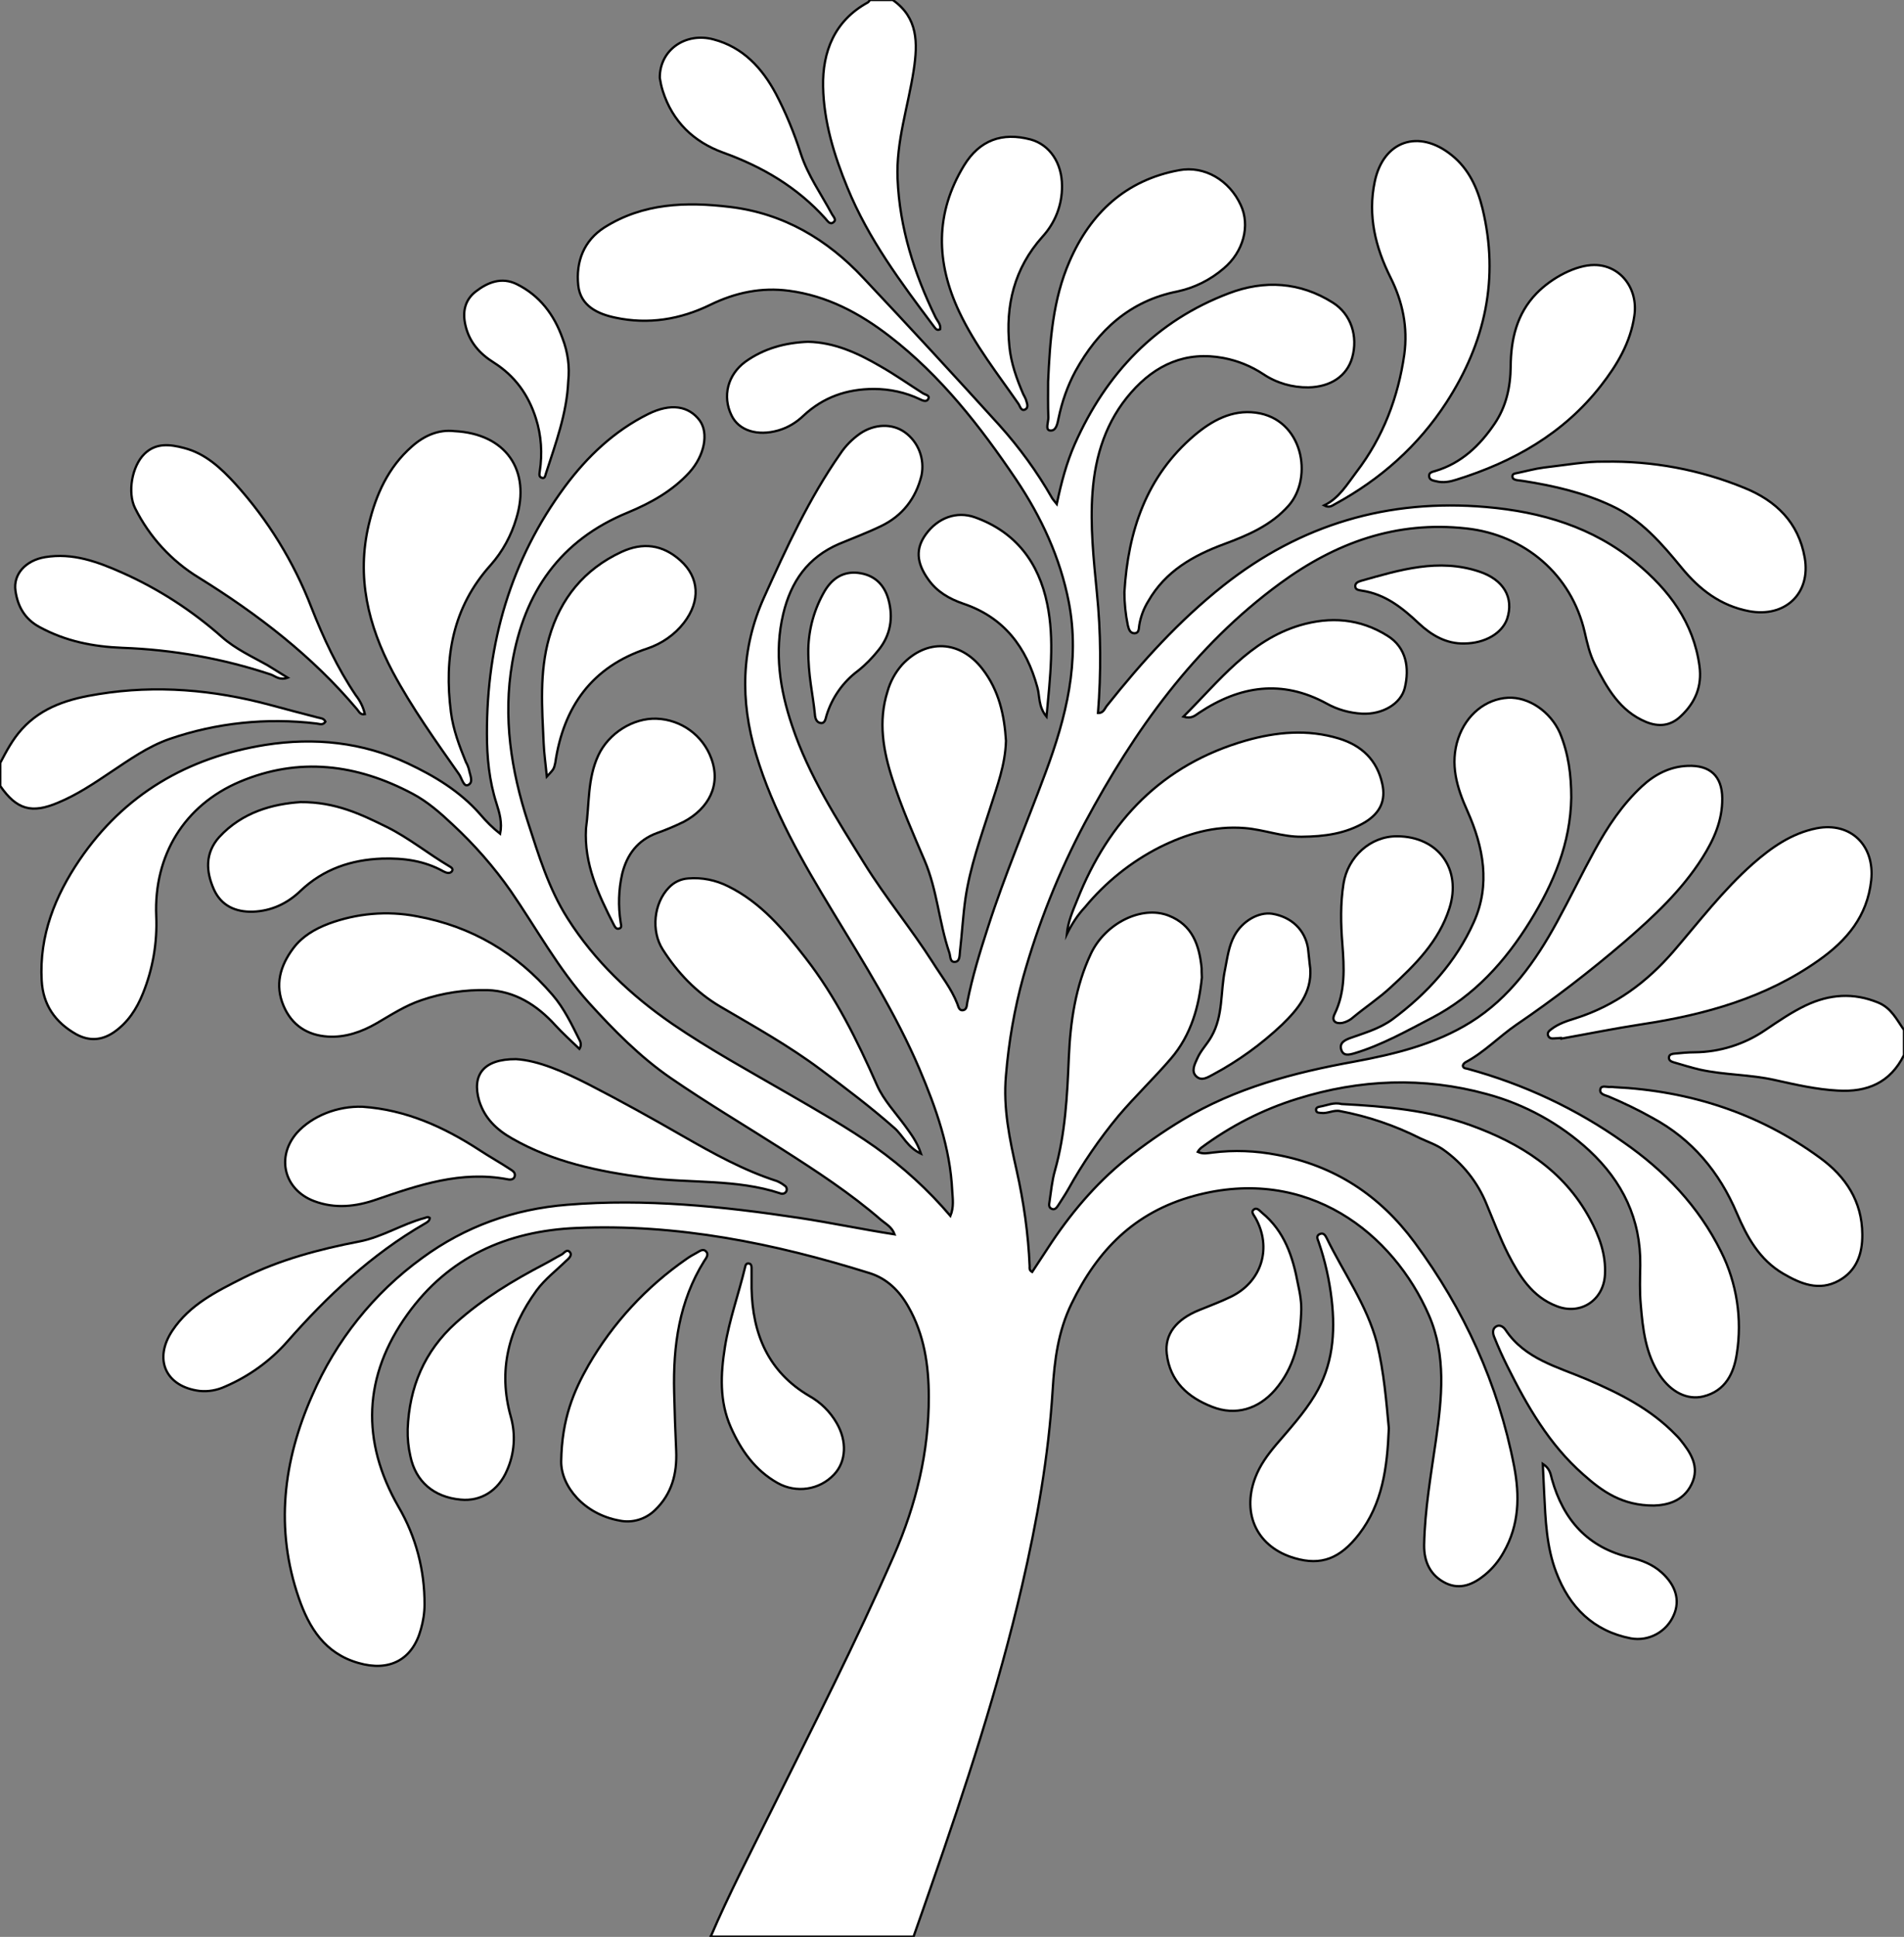 <?xml version="1.0" encoding="utf-8"?>
<!-- Generator: Adobe Illustrator 24.1.0, SVG Export Plug-In . SVG Version: 6.00 Build 0)  -->
<svg version="1.1" id="图层_1" xmlns="http://www.w3.org/2000/svg" xmlns:xlink="http://www.w3.org/1999/xlink" x="0px" y="0px"
	 viewBox="0 0 836 850" style="enable-background:new 0 0 836 850;" xml:space="preserve">
<rect x="0" y="0" width="836" height="850" fill="#808080" stroke="none"/>
<style type="text/css">
	.st0{fill:#FFFFFF;stroke:#000000;stroke-miterlimit:10;}
</style>
<g>
	<path id="X3B5105M2Color17" class="st0" d="M312,850c8-18.7,17.4-36.7,26.4-54.9c18.5-37.3,37.4-74.4,54.1-112.5
		c9.7-22.2,15.4-45.4,15.3-69.7c0-13.7-2-27.3-9-39.5c-3.9-6.9-9.3-12.3-17-14.7c-41.9-13.1-84.5-21.7-128.7-19.8
		c-30.6,1.3-56.2,12.8-74.2,37.9c-19.4,27-20.5,55.6-3.9,84.5c7.6,13,11.5,27.8,11.4,42.9c0,3.7-0.6,7.3-1.6,10.8
		c-3.7,13.5-13.9,18.7-27.4,14.8c-14.8-4.2-21.7-15.5-26.2-28.5c-10.5-30.4-6.9-60.1,5.9-89c10.4-24,27-44.8,48.2-60.2
		c19-13.9,40.2-21.5,63.8-23.4c34.3-2.8,68.2,0.7,102,5.8c13.8,2.1,27.5,5,41.7,7.2c-1.2-3.3-3.9-4.6-5.9-6.3
		c-13.5-11.7-28.5-21.5-43.4-31c-16.3-10.4-33-20.3-49-31.3c-13.5-9.3-24.9-20.9-35.9-33c-13.5-15-23-32.6-34.3-49
		c-7.4-10.6-16-20.4-25.5-29.2c-5.5-5.2-11.1-10.1-17.7-13.6c-24.5-13-49.9-16.2-75.9-5.2C81,353.4,67.5,375.3,68.6,402
		c0.5,11.7-1.5,23.3-5.9,34.1c-2.7,6.7-6.6,12.7-12.7,16.9c-5.3,3.6-10.8,4-16.5,0.9c-9.2-5.2-14.6-12.8-15.2-23.6
		c-1.1-19.8,5.9-37.1,16.6-52.9c19.6-28.8,47.4-45,81.6-50.5c21.6-3.4,42.7-1.2,62.5,8.1c11.7,5.5,22.9,12.2,31.7,22.2
		c2.7,3.2,5.6,6.1,8.9,8.7c1-4.9-0.3-9.2-1.6-13.3c-3.2-10-4.2-20.2-4.2-30.5c-0.1-39.8,10.4-76.3,34.2-108.5
		c9.8-13.2,21.7-24.5,36.6-31.9c9.9-4.9,17.8-3.6,22.6,2.8c4.1,5.6,2.1,15.5-4.5,22.8c-7.5,8.2-16.9,13.4-27,17.6
		c-29.8,12.2-45.5,35-50.8,66c-4.1,23.9-0.5,47.2,6.9,69.9c4.7,14.5,9.1,29.1,17.4,42.2c12,18.9,27.8,33.8,46.1,46.4
		c16.4,11.2,33.8,20.7,50.9,30.6c12.9,7.5,25.9,14.8,38.1,23.4c12.2,8.7,23.3,18.8,33,30.2c1.6-3.9,1-7.5,0.8-11
		c-0.9-18.9-7.1-36.3-14.4-53.5c-10.3-24.1-24.2-46.2-37.8-68.6s-26.5-44.6-34-69.7c-6.9-23.3-6.6-46.1,3.6-68.7
		c9.8-21.7,19.7-43.3,33.4-62.9c2.3-3.5,5.3-6.5,8.7-8.9c6.3-4.3,14.1-4.6,19.7-0.6c6,4.3,8.8,11.8,7.3,19
		c-2.5,10.1-8.4,17.7-17.8,22.2c-6,2.9-12.2,5.2-18.4,7.8c-13.7,5.9-21.1,16.5-24.5,30.7c-4,16.9-1.5,33.1,3.9,49.1
		c7.3,21.9,19.7,41,31.7,60.4c9.3,15,20.6,28.6,30.1,43.5c3.7,5.9,8.1,11.4,10.7,18c0.5,1.2,0.7,3.3,2.7,2.9
		c1.5-0.3,1.5-2.1,1.7-3.4c2.2-11.1,5.5-21.9,9-32.7c7.4-23.1,17-45.5,25.4-68.2c9-24.2,15.2-48.7,10.2-74.7
		c-3.8-19.6-12.1-37.4-23.1-53.8c-15.8-23.4-33.1-45.6-55.7-63c-13.1-10.1-27.4-17.7-44.1-19.9c-12.1-1.6-23.5,0.8-34.4,6.1
		c-13.3,6.5-27.3,8.8-41.8,5.7c-7.7-1.6-15.3-5.1-16.3-14.1c-1.1-10.4,2.4-19.7,11.5-25.5c17-10.7,35.8-11.3,55-9
		c23.6,2.8,42.8,14.2,58.7,31.2c20.1,21.3,40,42.9,59.7,64.6c8.8,9.8,16.6,20.5,23.1,31.9c0.4,0.7,1,1.3,2.1,2.7
		c2-9.5,4.3-18.1,7.9-26.3c13.8-31.1,35.7-54.1,67.7-66.2c15.5-5.9,31.2-5,45.6,4.1c8,5,11.2,14.8,8.5,24.2c-2.3,8-9.4,12.8-19.2,13
		c-7,0.1-14-1.9-19.8-5.8c-5.3-3.5-11.2-5.9-17.5-7.1c-16.5-3.1-29.8,2.9-40.5,15.1c-11,12.5-15.8,27.6-17,43.9
		c-1.1,14.7,0.5,29.3,1.9,43.9c1.8,17.6,1.9,35.3,0.5,52.9c2.5,0.1,2.9-2,4-3.3c15.3-19.2,31.7-37.3,51-52.6
		c34-26.9,72.4-38.2,115.4-34.5c24.3,2.1,46.9,8.8,65.9,24.5c14.3,11.8,25.2,26.1,27.8,45.3c1.2,8.8-1.8,16-8.2,22
		c-4.5,4.3-9.7,4.8-15.3,2.5c-11.5-4.8-17.1-14.9-22.4-25.2c-2.3-4.5-3.4-9.4-4.5-14.2c-5.8-25.2-26.3-42.7-52-45.5
		c-30.8-3.4-57.4,6.3-81.7,24.1c-37.7,27.6-64,64.5-85.8,105.2c-11.4,21.5-20.4,44.1-27,67.5c-3.9,14.1-6.4,28.6-7.6,43.2
		c-1.3,14.4,1.6,28,4.7,41.8c3.1,13.8,5.1,27.9,5.7,42c0,0.8-0.3,1.7,1.1,2.5c2.3-3.5,4.6-7,6.9-10.5c9.5-14.6,20.6-27.9,34.2-38.9
		c7.9-6.3,16.2-12.1,24.8-17.3c23.4-14.1,49-20.8,75.5-25.6c17.8-3.3,35.5-7.6,51.1-17.3c17.2-10.7,28.5-26.7,38-44.1
		c5.7-10.4,10.8-21,16.5-31.4s12.1-20,20.7-28c5.6-5.2,12.2-8.7,20.1-9c9.8-0.4,15.1,4.4,15.2,14.2s-3.7,18.2-8.7,26.1
		c-9.1,14.4-21.5,25.9-34.2,36.9c-15.2,13-31,25.2-47.5,36.4c-7.7,5.3-14.1,12.1-22.4,16.5c-0.5,0.3-1.1,1-1.1,1.5
		c0.2,1.3,1.4,1.1,2.3,1.4c24.5,6.7,47.6,17.5,68.3,32.2c18,12.5,32.9,28,42.8,48c6.9,13.8,9.3,29.5,6.9,44.7
		c-1.3,8.7-5,16.4-14.7,18.8c-7,1.7-14-1.8-19-9.1c-6.4-9.5-7.6-20.5-8.5-31.4c-0.5-5.6-0.3-11.3-0.2-17
		c0.3-20.3-7.8-36.8-22.4-50.4c-12.8-11.8-28.3-20.3-45.1-24.8c-27.7-7.6-55.6-6.5-83.1,2.1c-15.2,4.7-29.4,12-42.2,21.5
		c-0.6,0.5-1.1,1.1-1.5,1.8c2.4,1.1,4.5,0.5,6.5,0.3c9.4-1.2,19-0.8,28.3,1c25.2,4.7,45.1,17.7,60.4,38.4
		c21.8,29.5,36.7,62.1,43.7,98.2c2.5,13,2.3,25.8-4.6,37.8c-2.1,3.8-4.9,7.2-8.2,9.9c-5,4.1-10.7,6.7-17.1,3.7
		c-6.8-3.3-9.7-9.3-9.6-16.8c0.3-15.5,3-30.8,5.2-46.1c2.6-18.4,4.6-37-3.1-54.7c-15.6-35.8-53.2-66-103.1-52.4
		c-26.3,7.2-42.4,23.9-53.8,47.3c-5.9,12.1-7.5,24.8-8.3,37.8c-1.8,29.2-6.9,57.8-13.5,86.2c-10.4,44.8-24.8,88.4-39.9,131.8
		c-2.5,7.3-5.1,14.6-7.7,22H312z"/>
	<path id="XE51F1FM1Gra3OT28_42_" class="st0" d="M392,0c11.1,7.8,11,18.8,9.2,30.7c-2.4,15.9-7.8,31.4-7.1,47.8
		c0.9,21.5,7.3,41.5,16.6,60.6c0.8,1.7,2.5,3.2,2.1,5.4c-1.6,0.8-2.1-0.5-2.8-1.3c-14.4-19.2-28.7-38.3-37.9-60.8
		c-5.9-14.3-10.4-29.1-10.7-44.4S366.4,9.1,381,1.1c0.4-0.2,0.6-0.7,1-1.1L392,0z"/>
	<path id="XE51F1FM1Gra3OT28_41_" class="st0" d="M0,335c2.8-5.3,5.5-10.5,9.6-15c9.1-10,21-13.4,33.7-15.4
		c25.4-4.1,50.4-1.9,75.1,4.7c7.1,1.9,14.1,3.8,21.2,5.6c1.2,0.3,2.6,0.3,3.3,1.8c-1.2,1.8-2.7,0.9-4.1,0.8
		c-21.7-2.6-43.8-0.3-64.4,6.8c-9.5,3.3-17.7,9.2-26,14.7c-7.3,4.9-14.6,9.8-22.8,13.2c-11.7,5-18.3,3.1-25.5-7.3V335z"/>
	<path id="XE51F1FM1Gra3OT28_40_" class="st0" d="M836,463c-6,12.1-16.1,16.4-29.1,15.6c-9.4-0.5-18.4-2.6-27.5-4.6
		c-10.9-2.5-22.2-2.2-33-4.6c-3.9-0.9-7.7-2.1-11.5-3.2c-1.1-0.3-2.3-0.9-2.1-2.3c0.2-1.2,1.4-1.4,2.3-1.5c3-0.3,6-0.6,9-0.6
		c11-0.1,21.8-3.5,30.9-9.7c5.8-3.9,11.6-7.9,17.9-10.9c10.4-4.9,20.9-5.7,31.8-1.2c5.8,2.4,8.1,7.5,11.3,12L836,463z"/>
	<path id="XE51F1FM1Gra3OT28_39_" class="st0" d="M199.5,189.2c22.6,1.1,33.7,17.2,27.2,38.3c-2.2,7.5-6,14.5-11.2,20.4
		c-16.8,18.6-20.6,40.7-17.5,64.7c1,7.7,3.7,14.8,6.6,21.9c0.6,1,1,2.1,1.3,3.2c0.4,2.4,2.2,5.6-0.4,6.8c-1.9,0.9-2.7-2.8-3.8-4.5
		c-10.3-14.7-20.8-29.3-29.3-45.2c-10.8-20.4-15.9-41.6-10.5-64.5c3.1-13.1,8.5-25.2,19-34.4C186.3,191.1,192.7,188.4,199.5,189.2z"
		/>
	<path id="XE51F1FM1Gra3OT28_38_" class="st0" d="M685.4,455.5c-1,0.1-2,0.1-3,0.2s-2.1,0-2.6-1.1c-0.6-1.3,0.3-2.2,1.3-2.9
		c3.2-2.5,7.1-3.7,10.9-4.9c17.2-5.5,31-15.7,42.7-29.2c11.3-13.1,21.8-26.9,34.9-38.5c8.2-7.2,17-13.4,28-15.6
		c15-2.9,25.6,7.5,24,22.8c-1.7,15.8-10.7,26.4-23,35.1c-23.3,16.5-49.9,23.9-77.7,28.1c-11.8,1.8-23.6,4.2-35.4,6.3L685.4,455.5z"
		/>
	<path id="XE51F1FM1Gra3OT28_37_" class="st0" d="M581.4,221.8c6.6-3.2,10.1-9.3,14.2-14.7c11.7-15.3,18.3-32.7,21-51.6
		c1.6-11.8-0.7-23.1-6.1-33.8c-6.6-13.2-10-27.1-6.9-41.9c3.7-18,19.3-23.4,33.8-11.7c7.5,6,11.3,14.4,13.5,23.3
		c7.5,30.8,1.2,59-15.8,85.2c-12.4,19.1-28.9,33.7-48.9,44.6C584.9,221.9,583.7,223,581.4,221.8z"/>
	<path id="XE51F1FM1Gra3OT28_36_" class="st0" d="M689.9,350c-0.3,20-7.7,37.5-18,54.2c-11,17.8-24.6,32.8-43.2,42.5
		c-11,5.7-21.9,11.9-33.9,15.5c-2.4,0.7-5,1.4-5.9-1.6s1.7-4.2,3.8-5c6.4-2.3,12.9-4.1,18.6-8.2c15.4-11.4,28-25.3,35.8-42.7
		c7.4-16.4,4.3-32.9-2.8-48.8c-4.6-10.2-7.8-20.6-4-31.9c3.5-10.3,12-17.3,21.9-17.8c9-0.4,18.5,6,22.7,15.4
		C688.7,330.7,689.9,340.2,689.9,350z"/>
	<path id="XE51F1FM1Gra3OT28_35_" class="st0" d="M609.8,626.8c-0.7,17.4-2.8,33.1-13.1,46.5c-8.3,10.7-16.6,13.9-28.2,10.5
		c-16.3-4.7-23.4-19.1-17.4-35.2c2.1-5.6,5.5-10.2,9.3-14.7c6-7,12.2-13.8,16.9-21.6c7.9-13,9.1-27.2,7.4-42
		c-1-8.6-2.9-17.1-5.7-25.2c-0.4-1.2-1.3-2.7,0.4-3.5s2.5,0.5,3.1,1.7c7.5,15.4,17.7,29.4,22.1,46.2
		C607.7,602.2,608.7,615.1,609.8,626.8z"/>
	<path id="XE51F1FM1Gra3OT28_34_" class="st0" d="M441.7,325.1c-0.3,10.6-3.9,19.9-6.9,29.4c-4.2,13.1-8.9,26.1-10.9,39.8
		c-1.1,7.7-1.5,15.5-2.4,23.2c-0.2,1.7,0,4.4-2.1,4.6c-2.4,0.3-2-2.4-2.6-4.1c-4.5-13.2-5.3-27.4-10.8-40.3
		c-5-11.7-10.2-23.4-14.1-35.6c-4.1-12.6-6.4-25.5-2.2-38.7c1.2-4.3,3.4-8.3,6.4-11.7c10.7-11.5,25.5-10.7,35.2,1.8
		C438.7,303,441,314,441.7,325.1z"/>
	<path id="XE51F1FM1Gra3OT28_33_" class="st0" d="M527.7,429c-1.2,12.2-4.5,25.1-13.7,35.7c-7.4,8.6-15.6,16.4-22.9,25
		c-8.3,10-15.7,20.8-22,32.1c-1.4,2.5-3,4.8-4.5,7.2c-0.6,0.9-1.4,2.1-2.8,1.5s-1.2-1.9-1-3c0.7-4.6,1.1-9.3,2.4-13.8
		c4.6-16.3,5.4-33,6.1-49.7c0.7-15.7,2.9-31.1,9.7-45.5c6.3-13.3,22.2-21.3,34.1-16.7c10.5,4.1,13.5,13,14.5,23.1
		C527.6,425.9,527.6,426.7,527.7,429z"/>
	<path id="XE51F1FM1Gra3OT28_32_" class="st0" d="M468.4,410c0.5-5.4,2.6-10.2,4.6-15.1c13.8-34.8,37.4-59.4,74-69.9
		c13.4-3.8,27.1-5.1,40.9-0.9c10.1,3.1,16.7,9.5,19,19.8c1.7,7.5-1,12.9-7.5,16.9c-8.6,5.1-17.9,6.3-27.8,6.4
		c-8.6,0.1-16.5-3.1-25-3.8c-13.5-1.1-25.5,2.5-37.4,8.4c-12.6,6.4-23.8,15.4-32.8,26.3C473.1,401.6,470.5,405.7,468.4,410z"/>
	<path id="XE51F1FM1Gra3OT28_31_" class="st0" d="M404.4,506.3c-6-2.8-7.9-7.9-11.6-11.2c-10.3-9.1-21.3-17.4-32.3-25.6
		c-14-10.5-29.3-19-44.3-27.8c-10.5-6.2-18.7-14.8-25.2-25c-5.2-8.1-4-20.4,2.8-27.3c2.2-2.3,5.2-3.7,8.4-3.9c6-0.5,12,0.7,17.4,3.4
		c14.5,7.1,24.5,19.1,34.1,31.5c13.3,17.1,22.7,36.2,31.4,55.9c2.9,6.5,8.1,12,12.4,17.9C400,497.7,402.6,501,404.4,506.3z"/>
	<path id="XE51F1FM1Gra3OT28_30_" class="st0" d="M460.2,167.5c0.8-18.1,2.1-36.1,9.4-52.8c9.2-21.2,24.7-35.7,48.1-40
		c11.2-2.1,22.1,4.4,27.1,15.3c4.2,9,1.2,20.5-7.5,27.8c-5.8,5-12.8,8.5-20.3,10.1c-20.8,4.1-34.9,17-44.8,35
		c-3.5,6.5-5.9,13.4-7.4,20.6c-0.5,2.3-1,5.9-3.9,5.4c-2-0.4-0.5-3.8-0.6-5.8C460.1,177.8,460.2,172.7,460.2,167.5z"/>
	<path id="XE51F1FM1Gra3OT28_29_" class="st0" d="M254.4,460.3c-3.6-3.5-7.3-6.8-10.6-10.4c-8.1-8.9-17.8-15-29.8-15.4
		c-9.8-0.2-19.6,1.2-28.9,4.4c-7.2,2.4-13.4,6.5-19.8,10.2s-13.7,6.3-21.4,5.8c-9-0.6-15.8-5-19.4-13.5c-3.9-9.2-1.5-17.6,4.3-25.3
		c3.9-5.2,9.4-8.4,15.4-10.7c12.4-4.6,25.8-5.8,38.8-3.3c24.1,4.4,43.8,16.1,59.6,34.5c5.1,5.9,8.5,13.1,12,20.1
		C255.2,457.9,255.1,459.3,254.4,460.3z"/>
	<path id="XE51F1FM1Gra3OT28_28_" class="st0" d="M246.4,641.3c0.3-18.7,5.5-30.8,12-42.2c10.7-18.5,25.4-34.4,43-46.6
		c1.4-1,2.8-1.8,4.3-2.6s3-2.2,4.4-0.6c1.2,1.3-0.1,2.9-0.9,4.1c-11,17.6-13.7,37.2-13.2,57.5c0.2,8.7,0.5,17.3,0.9,25.9
		c0.4,9.9-1.9,18.8-9.3,25.9c-4.1,4-10,5.8-15.6,4.6C256.4,664.5,246.3,652.2,246.4,641.3z"/>
	<path id="XE51F1FM1Gra3OT28_27_" class="st0" d="M708.8,477.1c33.1,1.6,63.5,11.4,90.3,31c11.3,8.2,18.5,19.1,18.6,33.6
		c0.1,8.5-2.5,16-10.3,20.3c-8.7,4.8-16.8,1.4-24.5-3.1c-10.4-6.1-15.8-16-20.3-26.5c-7.7-18.1-19.6-32.4-37-41.8
		c-6.2-3.5-12.7-6.6-19.3-9.4c-1.5-0.6-4.2-1-3.6-3.3c0.5-1.8,2.9-0.7,4.5-0.9C707.8,477,708.3,477,708.8,477.1z"/>
	<path id="XE51F1FM1Gra3OT28_26_" class="st0" d="M704.4,202.6c21.1-0.4,42,3.5,61.5,11.5c13.9,5.6,23.8,15.2,26.5,30.6
		c2.8,15.8-8.7,26.5-24.5,23.5c-12.5-2.4-21.7-9.5-29.5-19c-8.8-10.7-17.8-21.2-30.7-27.2c-12.3-5.8-25.4-8.8-38.7-10.9
		c-1-0.2-2-0.2-3-0.4s-1.8-0.5-1.9-1.4c-0.2-1.4,1-1.5,2-1.7c3.9-0.8,7.8-1.9,11.7-2.4C687.3,204.1,696.9,202.4,704.4,202.6z"/>
	<path id="XE51F1FM1Gra3OT28_25_" class="st0" d="M160.2,313.4c-2.1,0.4-2.6-1.2-3.4-2.1c-19.7-23.4-43.7-41.8-69.5-57.8
		c-12-7.3-21.7-17.9-28-30.5c-3.4-6.8-1.4-18.4,4.1-23.8c5.1-5,11.3-4.2,17.4-2.6c9.4,2.4,16.3,8.9,22.6,15.8
		c14.3,15.8,25.6,34.2,33.3,54.1c5.3,13.5,11.4,26.6,19.5,38.6C158.1,307.5,159.5,310.3,160.2,313.4z"/>
	<path id="XE51F1FM1Gra3OT28_24_" class="st0" d="M493.7,259.9c1.6-26.8,9.6-50.9,30.8-68.9c7.6-6.4,16.4-11.3,26.9-9.9
		c20.6,2.7,25.4,28.3,14.4,40.8c-7.7,8.7-17.9,13-28.4,16.9c-13.5,5-25.7,11.9-33.2,25c-2,3.2-3.4,6.9-4,10.7
		c-0.2,1.5-0.1,3.4-2.1,3.4s-2.5-1.9-2.9-3.5C494.2,269.6,493.7,264.7,493.7,259.9z"/>
	<path id="XE51F1FM1Gra3OT28_23_" class="st0" d="M699.9,116.3c11.4-0.1,19.5,10.2,17.7,22.3c-1.7,11.8-7.6,21.6-14.7,30.7
		c-16.4,21-38.4,33.4-63.4,41.2c-2.8,0.9-5.8,1.5-8.9,0.7c-1.3-0.3-2.9-0.5-3.1-2.1c-0.2-1.8,1.4-2,2.7-2.4
		c11.4-3.4,19.5-11.1,26-20.7c5.1-7.5,7-16,7.1-25.1c0.1-11.9,2.6-23.1,11.3-32.1C681.5,121.7,692.1,116.3,699.9,116.3z"/>
	<path id="XE51F1FM1Gra3OT28_22_" class="st0" d="M179,627.2c0.7-18.4,7.3-34.2,21.2-46.7c11.7-10.5,25.1-18.6,38.9-25.8
		c2.5-1.3,4.9-2.8,7.4-4.1c1.2-0.6,2.4-2.8,3.8-1c1,1.4-0.7,2.8-1.7,3.7c-4.4,4.3-9.3,8-13,13c-12.2,16.8-17.1,34.9-11.3,55.5
		c2.2,7.8,1.6,16.1-1.7,23.5c-3.8,8.9-11.5,13.7-20.4,12.8c-11.8-1.1-19.7-8-22-19C179.3,635.2,178.9,631.2,179,627.2z"/>
	<path id="XE51F1FM1Gra3OT28_21_" class="st0" d="M466.3,81.6c0.1,8.3-3,16.2-8.6,22.3c-12.4,13.9-16.3,30.2-14.5,48.1
		c0.7,7.3,3.2,14.3,6.1,21c0.4,0.7,0.8,1.5,1.1,2.2c0.4,1.5,1.5,3.6-0.3,4.5s-2.2-1.5-3-2.6c-9.1-13.1-19-25.6-25.9-40.2
		c-10.3-21.8-10.7-43.3,2.1-64.3c6.8-11.1,16.7-14.7,29.2-11.4C460.9,63.5,466.3,71.5,466.3,81.6z"/>
	<path id="XE51F1FM1Gra3OT28_20_" class="st0" d="M226.6,464.8c9.8,0.6,20.9,5.5,31.7,11c14,7.2,27.9,14.9,41.6,22.8
		c13.3,7.6,26.6,15,41.2,19.7c1.2,0.5,2.4,1.2,3.4,2c0.9,0.5,1.2,1.7,0.7,2.6c-0.5,0.9-1.7,1.2-2.6,0.8c-19.3-6.4-39.6-4.3-59.3-6.9
		c-20.4-2.7-40.4-6.8-58.5-17.2c-6.7-3.8-12-8.8-14.4-16.5C207.1,471.8,212.2,464.7,226.6,464.8z"/>
	<path id="XE51F1FM1Gra3OT28_19_" class="st0" d="M589,484.5c19.2,1,38.4,2.7,56.7,9.3c21.8,7.9,40.8,19.7,52.3,40.9
		c4.2,7.7,7.2,15.8,6.7,24.7c-0.6,11.2-10.7,17.9-21.2,13.8c-10.8-4.1-16.4-13.3-21.3-22.8c-3.6-7.1-6.4-14.6-9.5-22
		c-3.9-9.6-10.5-17.9-19-23.9c-3.1-2.2-6.8-3.4-10.2-5c-11.1-5.6-22.9-9.6-35.1-11.9c-2.9-0.6-5.5,1.2-8.4,0.8c-0.8-0.1-1.9,0-2.1-1
		c-0.3-1.4,0.9-1.6,1.8-1.8C582.7,485.1,585.7,483.6,589,484.5z"/>
	<path id="XE51F1FM1Gra3OT28_18_" class="st0" d="M240.1,340.8c-0.5-5.3-1.2-10-1.4-14.7c-0.7-15.5-1.9-31,2.4-46.2
		c4.9-17.2,15.4-30.1,31.8-37.7c9.3-4.3,18-3.3,25.9,3.8c8.2,7.4,8.9,17.7,1.5,27.3c-4.1,5.3-9.8,9.2-16.1,11.3
		c-24.3,8-36.8,25.6-40.4,50.2C243.2,337.5,243.2,337.5,240.1,340.8z"/>
	<path id="XE51F1FM1Gra3OT28_17_" class="st0" d="M188.7,534.5c-0.1,1.4-1.2,1.9-2.2,2.5c-23.4,13.5-42.7,31.7-60.4,51.8
		c-7.5,8.5-16.8,15.2-27.3,19.7c-3.5,1.6-7.3,2.3-11.2,1.9c-14.9-1.9-20.3-13.9-11.9-26.5c7.6-11.4,19.3-17.1,30.9-23
		c16.2-8.1,33.6-12.7,51.3-16.1c10.1-2,18.8-7.7,28.6-10.3C187.2,534.3,187.9,533.8,188.7,534.5z"/>
	<path id="XE51F1FM1Gra3OT28_16_" class="st0" d="M726.3,660.7c-14.1,0.1-22.9-6.3-31.2-13.7c-14.9-13.1-24.6-30-33.3-47.5
		c-2.1-4.2-4-8.4-5.7-12.7c-0.6-1.4-1-3.5,0.7-4.6s3.4,0.1,4.3,1.5c8.5,12.7,22.7,16.1,35.6,21.6c14.3,6.1,28.1,13,39.1,24.4
		c0.6,0.6,1.2,1.2,1.7,1.8c4.8,5.9,9,12.1,5.2,19.9C739,659,731.8,660.5,726.3,660.7z"/>
	<path id="XE51F1FM1Gra3OT28_15_" class="st0" d="M571.3,576.3c-0.5,12.4-3.1,24-11.5,33.7c-7.3,8.4-17.3,11.4-27.5,7.4
		c-10.6-4.1-18.6-11.1-20-23.3c-1-8.5,4.1-15.1,14.3-19.2c4.6-1.9,9.3-3.6,13.8-5.8c13.7-6.6,18.2-21.6,10.8-34.7
		c-0.6-1.1-2-2.5-0.8-3.5c1.5-1.3,2.7,0.5,3.7,1.3c9.9,8.1,13.6,19.4,15.8,31.3C570.8,567.6,571.6,571.9,571.3,576.3z"/>
	<path id="XE51F1FM1Gra3OT28_14_" class="st0" d="M257.3,363.6c1.5-10.7,0.6-21.8,5.4-32.1c4.5-9.7,15.3-16.5,25.6-16.1
		c10.8,0.4,20.3,7.3,24,17.4c4.4,11.8-1.2,22-12,27.8c-3.9,1.9-7.9,3.6-11.9,5c-8.4,3.1-13.1,9.4-15.2,17.8
		c-1.6,7-1.8,14.2-0.7,21.3c0.1,1,0.7,2.2-0.4,2.7c-1.5,0.7-2.1-0.7-2.6-1.6C262.7,392.5,256.4,379.1,257.3,363.6z"/>
	<path id="XE51F1FM1Gra3OT28_13_" class="st0" d="M159.2,485.7c19,1.3,35.6,8.8,51.3,19c4.4,2.9,9.1,5.5,13.5,8.4
		c1.1,0.7,2.4,1.5,2,3.1s-2.1,1.6-3.3,1.3c-20.2-3.8-38.8,2.5-57.4,8.9c-8.9,3.1-18.1,4.2-27.4,0.7c-13.2-5-16.8-19.4-7.5-30
		C137.1,489.7,148.2,485.3,159.2,485.7z"/>
	<path id="XE51F1FM1Gra3OT28_12_" class="st0" d="M613.5,367c18,0.1,28.4,14.4,22.9,31.6c-4.6,14.5-15.1,24.9-25.9,34.8
		c-5.1,4.7-11,8.6-16.3,13c-1.3,1.2-3,2.1-4.8,2.5c-3,0.5-4.9-0.9-3.4-3.9c4.8-9.9,4.2-20.3,3.4-30.8c-0.7-8.8-0.9-17.5,0.5-26.4
		C591.8,376,601.7,366.9,613.5,367z"/>
	<path id="XE51F1FM1Gra3OT28_11_" class="st0" d="M131.9,352c15.5-0.1,26.7,5.4,37.9,10.9c9.7,4.8,18.1,11.7,27.4,17.2
		c0.9,0.5,2,1.2,1.2,2.3c-1,1.2-2.5,0.6-3.7,0c-8.4-4.7-17.5-5.9-27-5.6c-13.5,0.5-25.7,4.6-35.7,14.1c-5.8,5.6-12.8,8.9-21,9.2
		c-7.7,0.2-13.9-2.7-17.1-9.8c-3.5-7.9-3.9-15.9,2.3-22.9C106.4,356.3,119.9,352.8,131.9,352z"/>
	<path id="XE51F1FM1Gra3OT28_10_" class="st0" d="M126.3,297.4c-3.6,1.3-5.4-0.7-7.4-1.4c-21-7-43-10.9-65.1-11.7
		c-12.9-0.5-25-2.9-36.4-9.1c-6.5-3.5-9.6-9-10.6-15.9c-1.1-7.3,4.5-13.4,13-14.8c12.1-2,23,2,33.8,6.8c16,7.1,30.8,16.7,43.9,28.3
		c5.9,5.2,13.1,8.5,19.9,12.3C120.1,293.5,122.8,295.3,126.3,297.4z"/>
	<path id="XE51F1FM1Gra3OT28_9_" class="st0" d="M289.7,34.2C289.6,21.9,301,14,313.3,17.3c12.9,3.4,21.3,12.5,27.4,23.9
		c4.4,8.4,8,17.2,10.9,26.2c3.1,9.6,9,17.8,13.7,26.6c0.6,1.1,2.1,2.4,0.7,3.5c-1.6,1.3-2.6-0.5-3.6-1.6
		c-12.3-13.7-27.6-22.7-44.8-28.9c-13-4.7-22.3-13.6-26.6-27.1C290.4,38,290,36.1,289.7,34.2z"/>
	<path id="XE51F1FM1Gra3OT28_8_" class="st0" d="M330,565.4c0.4,20,7.3,36.6,25.3,47.2c5,2.8,9.1,6.8,12,11.8c4.7,8,4.3,17-1.1,22.7
		c-6.4,6.8-16.6,8.3-24.8,3.7c-9.9-5.6-16-14.3-20.5-24.4c-5.1-11.5-4.5-23.4-2.6-35.3s6-23.1,8.8-34.8c0.2-1,0.5-2.1,1.8-1.8
		c1,0.2,1.1,1.2,1.1,2C330,559.4,330,562.4,330,565.4z"/>
	<path id="XE51F1FM1Gra3OT28_7_" class="st0" d="M519.6,314.5c15.8-15.7,29.1-33.5,51.2-40.1c13.3-3.9,26.3-3,38.4,4.6
		c8.4,5.2,9.7,14.3,7.6,22.9c-1.7,7-9.8,11.7-18.7,11.3c-5.5-0.3-10.9-1.8-15.7-4.5c-19.5-10.6-38-7.8-55.9,4.1
		C524.7,314,523.2,315.6,519.6,314.5z"/>
	<path id="XE51F1FM1Gra3OT28_6_" class="st0" d="M459.5,314.5c-3.7-4.5-2.9-9-4-12.8c-4.8-17.7-14.7-30.8-32.6-36.8
		c-6.1-2.1-11.5-5.2-15.3-10.6c-5.3-7.4-5.6-13.6-1.1-19.8c5.3-7.3,13.5-10.3,21.5-7.5c18,6.4,28.1,19.9,31.8,38
		C463.1,280.9,461.1,297,459.5,314.5z"/>
	<path id="XE51F1FM1Gra3OT28_5_" class="st0" d="M575.3,425.1c0.7,10.6-5.6,18-12.4,24.6c-9.1,8.6-19.2,15.9-30.2,21.8
		c-2.3,1.2-5,3.1-7.4,0.9s-0.8-5.3,0.4-7.9c1.5-3.5,4.3-6.2,6.2-9.6c5.3-9.2,3.9-19.7,6-29.5c1-5,1.6-10.2,4.1-14.8
		c3.5-6.4,10.6-10.5,16.6-9.6c8.5,1.4,14.4,7.1,15.7,15.1C574.7,419.2,574.9,422.2,575.3,425.1z"/>
	<path id="XE51F1FM1Gra3OT28_4_" class="st0" d="M677.4,642.4c3.2,2.1,3.4,4.5,4,6.7c5,17.9,15.8,30.1,34.4,34.4
		c5.1,1.2,9.8,3,13.8,6.6c6.2,5.6,8.2,12.2,5.3,18.7c-3.1,7.3-10.9,11.6-18.8,10.2c-16.5-3.2-27-13.7-32.8-29
		c-4.3-11.2-4.7-23.1-5.3-34.9C677.8,651.1,677.6,647.2,677.4,642.4z"/>
	<path id="XE51F1FM1Gra3OT28_3_" class="st0" d="M249.5,167.3c-0.6,14.1-5.5,27.2-9.8,40.5c-0.3,0.9-0.4,2.3-1.7,1.9
		c-1.6-0.4-1.1-1.9-1-2.9c1.2-7.7,0.7-15.7-1.7-23.2c-3.3-10.4-9.2-18.6-18.5-24.5c-6.1-3.8-10.7-8.9-12.4-16.2
		c-1.4-5.9-0.4-11.1,4.4-14.9c5.3-4.1,11.4-6.6,18.1-3.3c10.1,5,16.4,13.4,20.1,23.8C249.3,154.5,250.2,160.9,249.5,167.3z"/>
	<path id="XE51F1FM1Gra3OT28_2_" class="st0" d="M354.7,150c11.7,0.2,22,5,31.8,10.7c6.5,3.7,12.6,8,18.9,12c1,0.6,3.1,0.8,2.1,2.5
		c-0.7,1.3-2.4,0.6-3.6,0c-6.3-3-13.2-4.5-20.2-4.5c-11.9,0-22.2,3.6-30.9,11.7c-3.1,3-6.9,5.3-11.1,6.5c-9.1,2.6-17.3,0.1-20.5-6.6
		c-4.1-8.4-1.7-17.8,6-23.5C335.4,152.9,344.7,150.4,354.7,150z"/>
	<path id="XE51F1FM1Gra3OT28_1_" class="st0" d="M354.9,284.9c0.2-9,2.7-17.9,7.3-25.7c3.3-5.4,8-8.5,14.5-7.8
		c7,0.8,11.5,4.9,13.4,11.7c2.2,8,0.9,15.6-4.3,22.1c-2.7,3.4-5.7,6.5-9.1,9.2c-6.6,4.9-11.4,11.8-13.8,19.6
		c-0.4,1.3-0.6,3.5-2.5,3.3s-2.5-2.1-2.6-3.8C357,305,354.8,296.5,354.9,284.9z"/>
	<path id="XE51F1FM1Gra3OT28" class="st0" d="M643,282.4c-8,0.2-14.4-3.6-20-8.8c-7.2-6.8-14.8-12.9-25.1-14.4
		c-1.1-0.2-2.6-0.3-2.8-1.6c-0.3-1.7,1.2-2.3,2.5-2.7c17-4.8,34-10,51.8-4.1c10.7,3.5,15.5,11.4,12.3,20.9
		C659.4,278,652,282.3,643,282.4z"/>
</g>
</svg>
